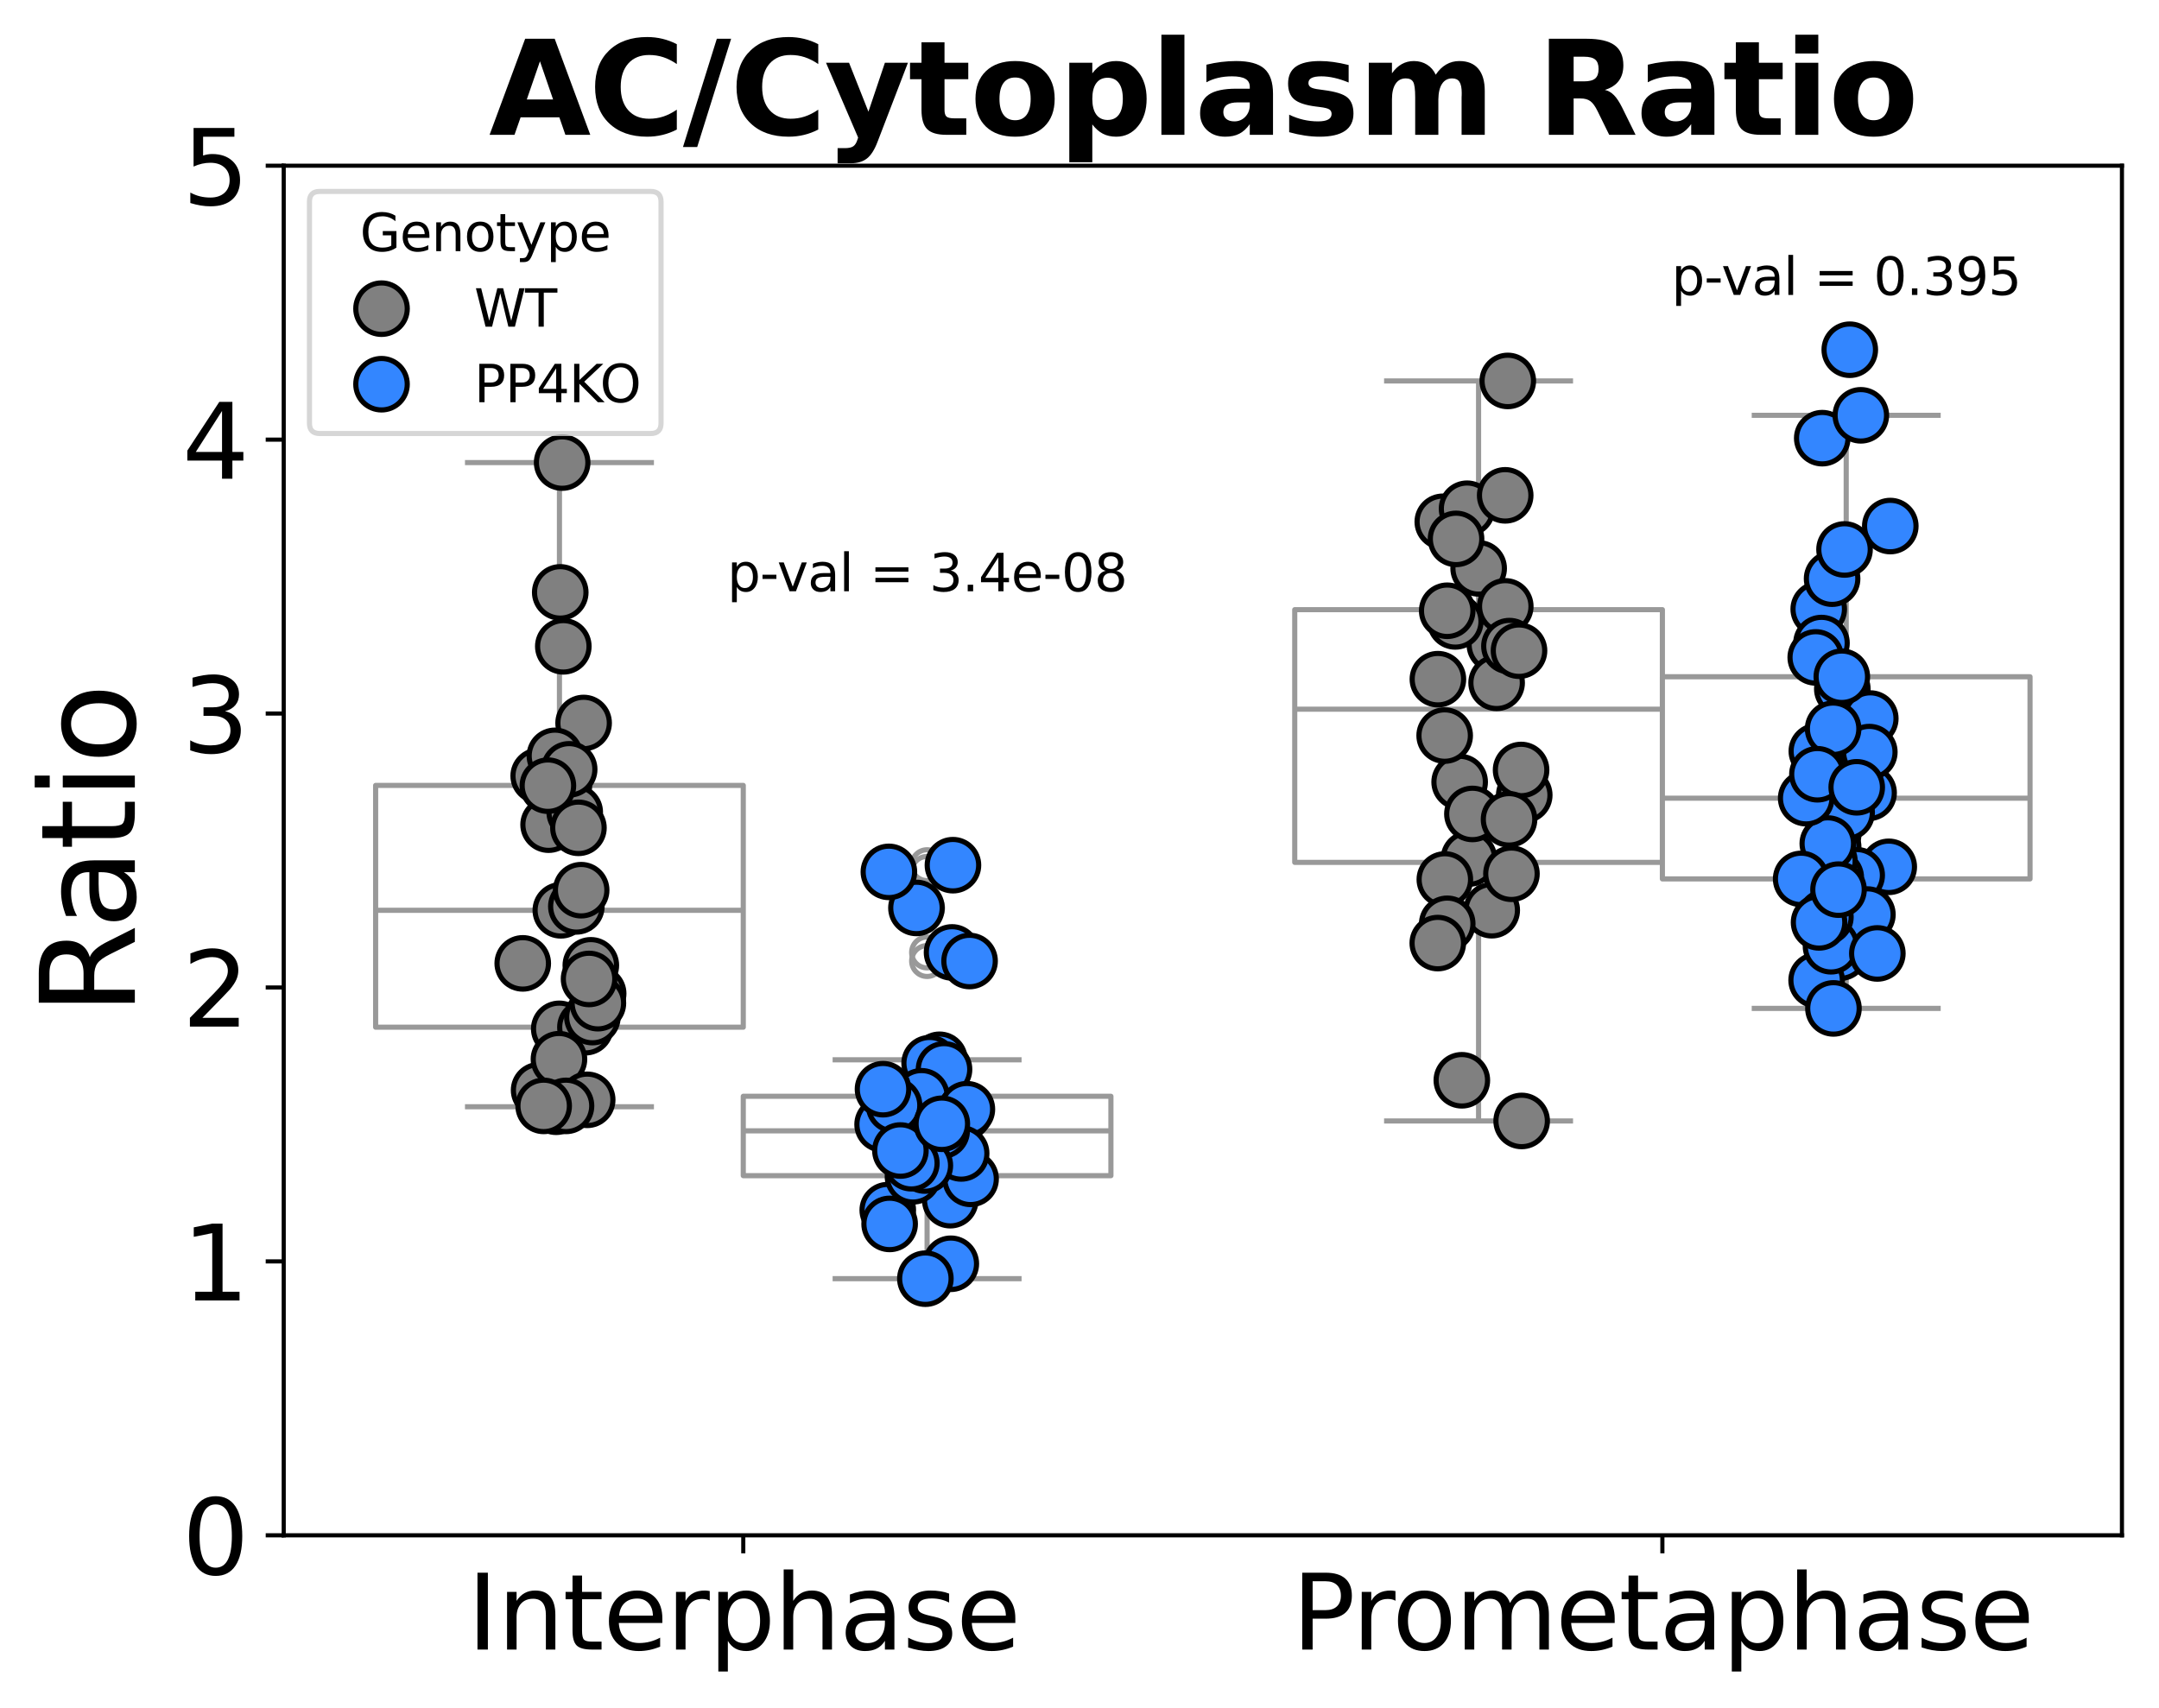 <?xml version="1.0" encoding="utf-8" standalone="no"?>
<!DOCTYPE svg PUBLIC "-//W3C//DTD SVG 1.1//EN"
  "http://www.w3.org/Graphics/SVG/1.1/DTD/svg11.dtd">
<svg xmlns:xlink="http://www.w3.org/1999/xlink" width="419.44pt" height="331.864pt" viewBox="0 0 419.44 331.864" xmlns="http://www.w3.org/2000/svg" version="1.1">
 <defs>
  <style type="text/css">*{stroke-linejoin: round; stroke-linecap: butt}</style>
 </defs>
 <g id="figure_1">
  <g id="patch_1">
   <path d="M 0 331.864 
L 419.44 331.864 
L 419.44 0 
L 0 0 
z
" style="fill: #ffffff"/>
  </g>
  <g id="axes_1">
   <g id="patch_2">
    <path d="M 55.12 298.308 
L 412.24 298.308 
L 412.24 32.196 
L 55.12 32.196 
z
" style="fill: #ffffff"/>
   </g>
   <g id="matplotlib.axis_1">
    <g id="xtick_1">
     <g id="line2d_1">
      <defs>
       <path id="mf50fe3e11e" d="M 0 0 
L 0 3.5 
" style="stroke: #000000; stroke-width: 0.8"/>
      </defs>
      <g>
       <use xlink:href="#mf50fe3e11e" x="144.4" y="298.308" style="stroke: #000000; stroke-width: 0.8"/>
      </g>
     </g>
     <g id="text_1">
      <!-- Interphase -->
      <g transform="translate(90.752 320.505) scale(0.2 -0.2)">
       <defs>
        <path id="DejaVuSans-49" d="M 628 4666 
L 1259 4666 
L 1259 0 
L 628 0 
L 628 4666 
z
" transform="scale(0.016)"/>
        <path id="DejaVuSans-6e" d="M 3513 2113 
L 3513 0 
L 2938 0 
L 2938 2094 
Q 2938 2591 2744 2837 
Q 2550 3084 2163 3084 
Q 1697 3084 1428 2787 
Q 1159 2491 1159 1978 
L 1159 0 
L 581 0 
L 581 3500 
L 1159 3500 
L 1159 2956 
Q 1366 3272 1645 3428 
Q 1925 3584 2291 3584 
Q 2894 3584 3203 3211 
Q 3513 2838 3513 2113 
z
" transform="scale(0.016)"/>
        <path id="DejaVuSans-74" d="M 1172 4494 
L 1172 3500 
L 2356 3500 
L 2356 3053 
L 1172 3053 
L 1172 1153 
Q 1172 725 1289 603 
Q 1406 481 1766 481 
L 2356 481 
L 2356 0 
L 1766 0 
Q 1100 0 847 248 
Q 594 497 594 1153 
L 594 3053 
L 172 3053 
L 172 3500 
L 594 3500 
L 594 4494 
L 1172 4494 
z
" transform="scale(0.016)"/>
        <path id="DejaVuSans-65" d="M 3597 1894 
L 3597 1613 
L 953 1613 
Q 991 1019 1311 708 
Q 1631 397 2203 397 
Q 2534 397 2845 478 
Q 3156 559 3463 722 
L 3463 178 
Q 3153 47 2828 -22 
Q 2503 -91 2169 -91 
Q 1331 -91 842 396 
Q 353 884 353 1716 
Q 353 2575 817 3079 
Q 1281 3584 2069 3584 
Q 2775 3584 3186 3129 
Q 3597 2675 3597 1894 
z
M 3022 2063 
Q 3016 2534 2758 2815 
Q 2500 3097 2075 3097 
Q 1594 3097 1305 2825 
Q 1016 2553 972 2059 
L 3022 2063 
z
" transform="scale(0.016)"/>
        <path id="DejaVuSans-72" d="M 2631 2963 
Q 2534 3019 2420 3045 
Q 2306 3072 2169 3072 
Q 1681 3072 1420 2755 
Q 1159 2438 1159 1844 
L 1159 0 
L 581 0 
L 581 3500 
L 1159 3500 
L 1159 2956 
Q 1341 3275 1631 3429 
Q 1922 3584 2338 3584 
Q 2397 3584 2469 3576 
Q 2541 3569 2628 3553 
L 2631 2963 
z
" transform="scale(0.016)"/>
        <path id="DejaVuSans-70" d="M 1159 525 
L 1159 -1331 
L 581 -1331 
L 581 3500 
L 1159 3500 
L 1159 2969 
Q 1341 3281 1617 3432 
Q 1894 3584 2278 3584 
Q 2916 3584 3314 3078 
Q 3713 2572 3713 1747 
Q 3713 922 3314 415 
Q 2916 -91 2278 -91 
Q 1894 -91 1617 61 
Q 1341 213 1159 525 
z
M 3116 1747 
Q 3116 2381 2855 2742 
Q 2594 3103 2138 3103 
Q 1681 3103 1420 2742 
Q 1159 2381 1159 1747 
Q 1159 1113 1420 752 
Q 1681 391 2138 391 
Q 2594 391 2855 752 
Q 3116 1113 3116 1747 
z
" transform="scale(0.016)"/>
        <path id="DejaVuSans-68" d="M 3513 2113 
L 3513 0 
L 2938 0 
L 2938 2094 
Q 2938 2591 2744 2837 
Q 2550 3084 2163 3084 
Q 1697 3084 1428 2787 
Q 1159 2491 1159 1978 
L 1159 0 
L 581 0 
L 581 4863 
L 1159 4863 
L 1159 2956 
Q 1366 3272 1645 3428 
Q 1925 3584 2291 3584 
Q 2894 3584 3203 3211 
Q 3513 2838 3513 2113 
z
" transform="scale(0.016)"/>
        <path id="DejaVuSans-61" d="M 2194 1759 
Q 1497 1759 1228 1600 
Q 959 1441 959 1056 
Q 959 750 1161 570 
Q 1363 391 1709 391 
Q 2188 391 2477 730 
Q 2766 1069 2766 1631 
L 2766 1759 
L 2194 1759 
z
M 3341 1997 
L 3341 0 
L 2766 0 
L 2766 531 
Q 2569 213 2275 61 
Q 1981 -91 1556 -91 
Q 1019 -91 701 211 
Q 384 513 384 1019 
Q 384 1609 779 1909 
Q 1175 2209 1959 2209 
L 2766 2209 
L 2766 2266 
Q 2766 2663 2505 2880 
Q 2244 3097 1772 3097 
Q 1472 3097 1187 3025 
Q 903 2953 641 2809 
L 641 3341 
Q 956 3463 1253 3523 
Q 1550 3584 1831 3584 
Q 2591 3584 2966 3190 
Q 3341 2797 3341 1997 
z
" transform="scale(0.016)"/>
        <path id="DejaVuSans-73" d="M 2834 3397 
L 2834 2853 
Q 2591 2978 2328 3040 
Q 2066 3103 1784 3103 
Q 1356 3103 1142 2972 
Q 928 2841 928 2578 
Q 928 2378 1081 2264 
Q 1234 2150 1697 2047 
L 1894 2003 
Q 2506 1872 2764 1633 
Q 3022 1394 3022 966 
Q 3022 478 2636 193 
Q 2250 -91 1575 -91 
Q 1294 -91 989 -36 
Q 684 19 347 128 
L 347 722 
Q 666 556 975 473 
Q 1284 391 1588 391 
Q 1994 391 2212 530 
Q 2431 669 2431 922 
Q 2431 1156 2273 1281 
Q 2116 1406 1581 1522 
L 1381 1569 
Q 847 1681 609 1914 
Q 372 2147 372 2553 
Q 372 3047 722 3315 
Q 1072 3584 1716 3584 
Q 2034 3584 2315 3537 
Q 2597 3491 2834 3397 
z
" transform="scale(0.016)"/>
       </defs>
       <use xlink:href="#DejaVuSans-49"/>
       <use xlink:href="#DejaVuSans-6e" x="29.492"/>
       <use xlink:href="#DejaVuSans-74" x="92.871"/>
       <use xlink:href="#DejaVuSans-65" x="132.08"/>
       <use xlink:href="#DejaVuSans-72" x="193.604"/>
       <use xlink:href="#DejaVuSans-70" x="234.717"/>
       <use xlink:href="#DejaVuSans-68" x="298.193"/>
       <use xlink:href="#DejaVuSans-61" x="361.572"/>
       <use xlink:href="#DejaVuSans-73" x="422.852"/>
       <use xlink:href="#DejaVuSans-65" x="474.951"/>
      </g>
     </g>
    </g>
    <g id="xtick_2">
     <g id="line2d_2">
      <g>
       <use xlink:href="#mf50fe3e11e" x="322.96" y="298.308" style="stroke: #000000; stroke-width: 0.8"/>
      </g>
     </g>
     <g id="text_2">
      <!-- Prometaphase -->
      <g transform="translate(250.982 320.505) scale(0.2 -0.2)">
       <defs>
        <path id="DejaVuSans-50" d="M 1259 4147 
L 1259 2394 
L 2053 2394 
Q 2494 2394 2734 2622 
Q 2975 2850 2975 3272 
Q 2975 3691 2734 3919 
Q 2494 4147 2053 4147 
L 1259 4147 
z
M 628 4666 
L 2053 4666 
Q 2838 4666 3239 4311 
Q 3641 3956 3641 3272 
Q 3641 2581 3239 2228 
Q 2838 1875 2053 1875 
L 1259 1875 
L 1259 0 
L 628 0 
L 628 4666 
z
" transform="scale(0.016)"/>
        <path id="DejaVuSans-6f" d="M 1959 3097 
Q 1497 3097 1228 2736 
Q 959 2375 959 1747 
Q 959 1119 1226 758 
Q 1494 397 1959 397 
Q 2419 397 2687 759 
Q 2956 1122 2956 1747 
Q 2956 2369 2687 2733 
Q 2419 3097 1959 3097 
z
M 1959 3584 
Q 2709 3584 3137 3096 
Q 3566 2609 3566 1747 
Q 3566 888 3137 398 
Q 2709 -91 1959 -91 
Q 1206 -91 779 398 
Q 353 888 353 1747 
Q 353 2609 779 3096 
Q 1206 3584 1959 3584 
z
" transform="scale(0.016)"/>
        <path id="DejaVuSans-6d" d="M 3328 2828 
Q 3544 3216 3844 3400 
Q 4144 3584 4550 3584 
Q 5097 3584 5394 3201 
Q 5691 2819 5691 2113 
L 5691 0 
L 5113 0 
L 5113 2094 
Q 5113 2597 4934 2840 
Q 4756 3084 4391 3084 
Q 3944 3084 3684 2787 
Q 3425 2491 3425 1978 
L 3425 0 
L 2847 0 
L 2847 2094 
Q 2847 2600 2669 2842 
Q 2491 3084 2119 3084 
Q 1678 3084 1418 2786 
Q 1159 2488 1159 1978 
L 1159 0 
L 581 0 
L 581 3500 
L 1159 3500 
L 1159 2956 
Q 1356 3278 1631 3431 
Q 1906 3584 2284 3584 
Q 2666 3584 2933 3390 
Q 3200 3197 3328 2828 
z
" transform="scale(0.016)"/>
       </defs>
       <use xlink:href="#DejaVuSans-50"/>
       <use xlink:href="#DejaVuSans-72" x="58.553"/>
       <use xlink:href="#DejaVuSans-6f" x="97.416"/>
       <use xlink:href="#DejaVuSans-6d" x="158.598"/>
       <use xlink:href="#DejaVuSans-65" x="256.01"/>
       <use xlink:href="#DejaVuSans-74" x="317.533"/>
       <use xlink:href="#DejaVuSans-61" x="356.742"/>
       <use xlink:href="#DejaVuSans-70" x="418.021"/>
       <use xlink:href="#DejaVuSans-68" x="481.498"/>
       <use xlink:href="#DejaVuSans-61" x="544.877"/>
       <use xlink:href="#DejaVuSans-73" x="606.156"/>
       <use xlink:href="#DejaVuSans-65" x="658.256"/>
      </g>
     </g>
    </g>
   </g>
   <g id="matplotlib.axis_2">
    <g id="ytick_1">
     <g id="line2d_3">
      <defs>
       <path id="me22bce2f3e" d="M 0 0 
L -3.5 0 
" style="stroke: #000000; stroke-width: 0.8"/>
      </defs>
      <g>
       <use xlink:href="#me22bce2f3e" x="55.12" y="298.308" style="stroke: #000000; stroke-width: 0.8"/>
      </g>
     </g>
     <g id="text_3">
      <!-- 0 -->
      <g transform="translate(35.395 305.907) scale(0.2 -0.2)">
       <defs>
        <path id="DejaVuSans-30" d="M 2034 4250 
Q 1547 4250 1301 3770 
Q 1056 3291 1056 2328 
Q 1056 1369 1301 889 
Q 1547 409 2034 409 
Q 2525 409 2770 889 
Q 3016 1369 3016 2328 
Q 3016 3291 2770 3770 
Q 2525 4250 2034 4250 
z
M 2034 4750 
Q 2819 4750 3233 4129 
Q 3647 3509 3647 2328 
Q 3647 1150 3233 529 
Q 2819 -91 2034 -91 
Q 1250 -91 836 529 
Q 422 1150 422 2328 
Q 422 3509 836 4129 
Q 1250 4750 2034 4750 
z
" transform="scale(0.016)"/>
       </defs>
       <use xlink:href="#DejaVuSans-30"/>
      </g>
     </g>
    </g>
    <g id="ytick_2">
     <g id="line2d_4">
      <g>
       <use xlink:href="#me22bce2f3e" x="55.12" y="245.086" style="stroke: #000000; stroke-width: 0.8"/>
      </g>
     </g>
     <g id="text_4">
      <!-- 1 -->
      <g transform="translate(35.395 252.684) scale(0.2 -0.2)">
       <defs>
        <path id="DejaVuSans-31" d="M 794 531 
L 1825 531 
L 1825 4091 
L 703 3866 
L 703 4441 
L 1819 4666 
L 2450 4666 
L 2450 531 
L 3481 531 
L 3481 0 
L 794 0 
L 794 531 
z
" transform="scale(0.016)"/>
       </defs>
       <use xlink:href="#DejaVuSans-31"/>
      </g>
     </g>
    </g>
    <g id="ytick_3">
     <g id="line2d_5">
      <g>
       <use xlink:href="#me22bce2f3e" x="55.12" y="191.863" style="stroke: #000000; stroke-width: 0.8"/>
      </g>
     </g>
     <g id="text_5">
      <!-- 2 -->
      <g transform="translate(35.395 199.462) scale(0.2 -0.2)">
       <defs>
        <path id="DejaVuSans-32" d="M 1228 531 
L 3431 531 
L 3431 0 
L 469 0 
L 469 531 
Q 828 903 1448 1529 
Q 2069 2156 2228 2338 
Q 2531 2678 2651 2914 
Q 2772 3150 2772 3378 
Q 2772 3750 2511 3984 
Q 2250 4219 1831 4219 
Q 1534 4219 1204 4116 
Q 875 4013 500 3803 
L 500 4441 
Q 881 4594 1212 4672 
Q 1544 4750 1819 4750 
Q 2544 4750 2975 4387 
Q 3406 4025 3406 3419 
Q 3406 3131 3298 2873 
Q 3191 2616 2906 2266 
Q 2828 2175 2409 1742 
Q 1991 1309 1228 531 
z
" transform="scale(0.016)"/>
       </defs>
       <use xlink:href="#DejaVuSans-32"/>
      </g>
     </g>
    </g>
    <g id="ytick_4">
     <g id="line2d_6">
      <g>
       <use xlink:href="#me22bce2f3e" x="55.12" y="138.641" style="stroke: #000000; stroke-width: 0.8"/>
      </g>
     </g>
     <g id="text_6">
      <!-- 3 -->
      <g transform="translate(35.395 146.239) scale(0.2 -0.2)">
       <defs>
        <path id="DejaVuSans-33" d="M 2597 2516 
Q 3050 2419 3304 2112 
Q 3559 1806 3559 1356 
Q 3559 666 3084 287 
Q 2609 -91 1734 -91 
Q 1441 -91 1130 -33 
Q 819 25 488 141 
L 488 750 
Q 750 597 1062 519 
Q 1375 441 1716 441 
Q 2309 441 2620 675 
Q 2931 909 2931 1356 
Q 2931 1769 2642 2001 
Q 2353 2234 1838 2234 
L 1294 2234 
L 1294 2753 
L 1863 2753 
Q 2328 2753 2575 2939 
Q 2822 3125 2822 3475 
Q 2822 3834 2567 4026 
Q 2313 4219 1838 4219 
Q 1578 4219 1281 4162 
Q 984 4106 628 3988 
L 628 4550 
Q 988 4650 1302 4700 
Q 1616 4750 1894 4750 
Q 2613 4750 3031 4423 
Q 3450 4097 3450 3541 
Q 3450 3153 3228 2886 
Q 3006 2619 2597 2516 
z
" transform="scale(0.016)"/>
       </defs>
       <use xlink:href="#DejaVuSans-33"/>
      </g>
     </g>
    </g>
    <g id="ytick_5">
     <g id="line2d_7">
      <g>
       <use xlink:href="#me22bce2f3e" x="55.12" y="85.418" style="stroke: #000000; stroke-width: 0.8"/>
      </g>
     </g>
     <g id="text_7">
      <!-- 4 -->
      <g transform="translate(35.395 93.017) scale(0.2 -0.2)">
       <defs>
        <path id="DejaVuSans-34" d="M 2419 4116 
L 825 1625 
L 2419 1625 
L 2419 4116 
z
M 2253 4666 
L 3047 4666 
L 3047 1625 
L 3713 1625 
L 3713 1100 
L 3047 1100 
L 3047 0 
L 2419 0 
L 2419 1100 
L 313 1100 
L 313 1709 
L 2253 4666 
z
" transform="scale(0.016)"/>
       </defs>
       <use xlink:href="#DejaVuSans-34"/>
      </g>
     </g>
    </g>
    <g id="ytick_6">
     <g id="line2d_8">
      <g>
       <use xlink:href="#me22bce2f3e" x="55.12" y="32.196" style="stroke: #000000; stroke-width: 0.8"/>
      </g>
     </g>
     <g id="text_8">
      <!-- 5 -->
      <g transform="translate(35.395 39.795) scale(0.2 -0.2)">
       <defs>
        <path id="DejaVuSans-35" d="M 691 4666 
L 3169 4666 
L 3169 4134 
L 1269 4134 
L 1269 2991 
Q 1406 3038 1543 3061 
Q 1681 3084 1819 3084 
Q 2600 3084 3056 2656 
Q 3513 2228 3513 1497 
Q 3513 744 3044 326 
Q 2575 -91 1722 -91 
Q 1428 -91 1123 -41 
Q 819 9 494 109 
L 494 744 
Q 775 591 1075 516 
Q 1375 441 1709 441 
Q 2250 441 2565 725 
Q 2881 1009 2881 1497 
Q 2881 1984 2565 2268 
Q 2250 2553 1709 2553 
Q 1456 2553 1204 2497 
Q 953 2441 691 2322 
L 691 4666 
z
" transform="scale(0.016)"/>
       </defs>
       <use xlink:href="#DejaVuSans-35"/>
      </g>
     </g>
    </g>
    <g id="text_9">
     <!-- Ratio -->
     <g transform="translate(26.196 197.338) rotate(-90) scale(0.25 -0.25)">
      <defs>
       <path id="DejaVuSans-52" d="M 2841 2188 
Q 3044 2119 3236 1894 
Q 3428 1669 3622 1275 
L 4263 0 
L 3584 0 
L 2988 1197 
Q 2756 1666 2539 1819 
Q 2322 1972 1947 1972 
L 1259 1972 
L 1259 0 
L 628 0 
L 628 4666 
L 2053 4666 
Q 2853 4666 3247 4331 
Q 3641 3997 3641 3322 
Q 3641 2881 3436 2590 
Q 3231 2300 2841 2188 
z
M 1259 4147 
L 1259 2491 
L 2053 2491 
Q 2509 2491 2742 2702 
Q 2975 2913 2975 3322 
Q 2975 3731 2742 3939 
Q 2509 4147 2053 4147 
L 1259 4147 
z
" transform="scale(0.016)"/>
       <path id="DejaVuSans-69" d="M 603 3500 
L 1178 3500 
L 1178 0 
L 603 0 
L 603 3500 
z
M 603 4863 
L 1178 4863 
L 1178 4134 
L 603 4134 
L 603 4863 
z
" transform="scale(0.016)"/>
      </defs>
      <use xlink:href="#DejaVuSans-52"/>
      <use xlink:href="#DejaVuSans-61" x="67.232"/>
      <use xlink:href="#DejaVuSans-74" x="128.512"/>
      <use xlink:href="#DejaVuSans-69" x="167.721"/>
      <use xlink:href="#DejaVuSans-6f" x="195.504"/>
     </g>
    </g>
   </g>
   <g id="patch_3">
    <path d="M 72.976 199.583 
L 144.4 199.583 
L 144.4 152.604 
L 72.976 152.604 
L 72.976 199.583 
z
" clip-path="url(#p041b4f282f)" style="fill: #ffffff; stroke: #999999; stroke-linejoin: miter"/>
   </g>
   <g id="line2d_9">
    <path d="M 108.688 199.583 
L 108.688 215.037 
" clip-path="url(#p041b4f282f)" style="fill: none; stroke: #999999"/>
   </g>
   <g id="line2d_10">
    <path d="M 108.688 152.604 
L 108.688 89.877 
" clip-path="url(#p041b4f282f)" style="fill: none; stroke: #999999"/>
   </g>
   <g id="line2d_11">
    <path d="M 90.832 215.037 
L 126.544 215.037 
" clip-path="url(#p041b4f282f)" style="fill: none; stroke: #999999; stroke-linecap: square"/>
   </g>
   <g id="line2d_12">
    <path d="M 90.832 89.877 
L 126.544 89.877 
" clip-path="url(#p041b4f282f)" style="fill: none; stroke: #999999; stroke-linecap: square"/>
   </g>
   <g id="line2d_13"/>
   <g id="patch_4">
    <path d="M 251.536 167.556 
L 322.96 167.556 
L 322.96 118.455 
L 251.536 118.455 
L 251.536 167.556 
z
" clip-path="url(#p041b4f282f)" style="fill: #ffffff; stroke: #999999; stroke-linejoin: miter"/>
   </g>
   <g id="line2d_14">
    <path d="M 287.248 167.556 
L 287.248 217.799 
" clip-path="url(#p041b4f282f)" style="fill: none; stroke: #999999"/>
   </g>
   <g id="line2d_15">
    <path d="M 287.248 118.455 
L 287.248 74.014 
" clip-path="url(#p041b4f282f)" style="fill: none; stroke: #999999"/>
   </g>
   <g id="line2d_16">
    <path d="M 269.392 217.799 
L 305.104 217.799 
" clip-path="url(#p041b4f282f)" style="fill: none; stroke: #999999; stroke-linecap: square"/>
   </g>
   <g id="line2d_17">
    <path d="M 269.392 74.014 
L 305.104 74.014 
" clip-path="url(#p041b4f282f)" style="fill: none; stroke: #999999; stroke-linecap: square"/>
   </g>
   <g id="line2d_18"/>
   <g id="patch_5">
    <path d="M 144.4 228.431 
L 215.824 228.431 
L 215.824 213.006 
L 144.4 213.006 
L 144.4 228.431 
z
" clip-path="url(#p041b4f282f)" style="fill: #ffffff; stroke: #999999; stroke-linejoin: miter"/>
   </g>
   <g id="line2d_19">
    <path d="M 180.112 228.431 
L 180.112 248.444 
" clip-path="url(#p041b4f282f)" style="fill: none; stroke: #999999"/>
   </g>
   <g id="line2d_20">
    <path d="M 180.112 213.006 
L 180.112 205.916 
" clip-path="url(#p041b4f282f)" style="fill: none; stroke: #999999"/>
   </g>
   <g id="line2d_21">
    <path d="M 162.256 248.444 
L 197.968 248.444 
" clip-path="url(#p041b4f282f)" style="fill: none; stroke: #999999; stroke-linecap: square"/>
   </g>
   <g id="line2d_22">
    <path d="M 162.256 205.916 
L 197.968 205.916 
" clip-path="url(#p041b4f282f)" style="fill: none; stroke: #999999; stroke-linecap: square"/>
   </g>
   <g id="line2d_23">
    <defs>
     <path id="m665b1b8b3f" d="M 0 3 
C 0.796 3 1.559 2.684 2.121 2.121 
C 2.684 1.559 3 0.796 3 0 
C 3 -0.796 2.684 -1.559 2.121 -2.121 
C 1.559 -2.684 0.796 -3 0 -3 
C -0.796 -3 -1.559 -2.684 -2.121 -2.121 
C -2.684 -1.559 -3 -0.796 -3 0 
C -3 0.796 -2.684 1.559 -2.121 2.121 
C -1.559 2.684 -0.796 3 0 3 
z
" style="stroke: #999999"/>
    </defs>
    <g clip-path="url(#p041b4f282f)">
     <use xlink:href="#m665b1b8b3f" x="180.112" y="185.056" style="fill-opacity: 0; stroke: #999999"/>
     <use xlink:href="#m665b1b8b3f" x="180.112" y="176.412" style="fill-opacity: 0; stroke: #999999"/>
     <use xlink:href="#m665b1b8b3f" x="180.112" y="168.103" style="fill-opacity: 0; stroke: #999999"/>
     <use xlink:href="#m665b1b8b3f" x="180.112" y="169.404" style="fill-opacity: 0; stroke: #999999"/>
     <use xlink:href="#m665b1b8b3f" x="180.112" y="186.724" style="fill-opacity: 0; stroke: #999999"/>
    </g>
   </g>
   <g id="patch_6">
    <path d="M 322.96 170.771 
L 394.384 170.771 
L 394.384 131.492 
L 322.96 131.492 
L 322.96 170.771 
z
" clip-path="url(#p041b4f282f)" style="fill: #ffffff; stroke: #999999; stroke-linejoin: miter"/>
   </g>
   <g id="line2d_24">
    <path d="M 358.672 170.771 
L 358.672 195.931 
" clip-path="url(#p041b4f282f)" style="fill: none; stroke: #999999"/>
   </g>
   <g id="line2d_25">
    <path d="M 358.672 131.492 
L 358.672 80.695 
" clip-path="url(#p041b4f282f)" style="fill: none; stroke: #999999"/>
   </g>
   <g id="line2d_26">
    <path d="M 340.816 195.931 
L 376.528 195.931 
" clip-path="url(#p041b4f282f)" style="fill: none; stroke: #999999; stroke-linecap: square"/>
   </g>
   <g id="line2d_27">
    <path d="M 340.816 80.695 
L 376.528 80.695 
" clip-path="url(#p041b4f282f)" style="fill: none; stroke: #999999; stroke-linecap: square"/>
   </g>
   <g id="line2d_28">
    <g clip-path="url(#p041b4f282f)">
     <use xlink:href="#m665b1b8b3f" x="358.672" y="67.951" style="fill-opacity: 0; stroke: #999999"/>
    </g>
   </g>
   <g id="line2d_29">
    <path d="M 72.976 176.871 
L 144.4 176.871 
" clip-path="url(#p041b4f282f)" style="fill: none; stroke: #999999"/>
   </g>
   <g id="line2d_30">
    <path d="M 251.536 137.795 
L 322.96 137.795 
" clip-path="url(#p041b4f282f)" style="fill: none; stroke: #999999"/>
   </g>
   <g id="line2d_31">
    <path d="M 144.4 219.718 
L 215.824 219.718 
" clip-path="url(#p041b4f282f)" style="fill: none; stroke: #999999"/>
   </g>
   <g id="line2d_32">
    <path d="M 322.96 155.088 
L 394.384 155.088 
" clip-path="url(#p041b4f282f)" style="fill: none; stroke: #999999"/>
   </g>
   <g id="patch_7">
    <path d="M 55.12 298.308 
L 55.12 32.196 
" style="fill: none; stroke: #000000; stroke-width: 0.8; stroke-linejoin: miter; stroke-linecap: square"/>
   </g>
   <g id="patch_8">
    <path d="M 412.24 298.308 
L 412.24 32.196 
" style="fill: none; stroke: #000000; stroke-width: 0.8; stroke-linejoin: miter; stroke-linecap: square"/>
   </g>
   <g id="patch_9">
    <path d="M 55.12 298.308 
L 412.24 298.308 
" style="fill: none; stroke: #000000; stroke-width: 0.8; stroke-linejoin: miter; stroke-linecap: square"/>
   </g>
   <g id="patch_10">
    <path d="M 55.12 32.196 
L 412.24 32.196 
" style="fill: none; stroke: #000000; stroke-width: 0.8; stroke-linejoin: miter; stroke-linecap: square"/>
   </g>
   <g id="PathCollection_1">
    <defs>
     <path id="C0_0_004b2360e9" d="M 0 5 
C 1.326 5 2.598 4.473 3.536 3.536 
C 4.473 2.598 5 1.326 5 -0 
C 5 -1.326 4.473 -2.598 3.536 -3.536 
C 2.598 -4.473 1.326 -5 0 -5 
C -1.326 -5 -2.598 -4.473 -3.536 -3.536 
C -4.473 -2.598 -5 -1.326 -5 0 
C -5 1.326 -4.473 2.598 -3.536 3.536 
C -2.598 4.473 -1.326 5 0 5 
z
"/>
    </defs>
    <g clip-path="url(#p041b4f282f)">
     <use xlink:href="#C0_0_004b2360e9" x="114.784" y="187.56" style="fill: #808080; stroke: #000000"/>
    </g>
    <g clip-path="url(#p041b4f282f)">
     <use xlink:href="#C0_0_004b2360e9" x="108.043" y="215.037" style="fill: #808080; stroke: #000000"/>
    </g>
    <g clip-path="url(#p041b4f282f)">
     <use xlink:href="#C0_0_004b2360e9" x="108.648" y="199.902" style="fill: #808080; stroke: #000000"/>
    </g>
    <g clip-path="url(#p041b4f282f)">
     <use xlink:href="#C0_0_004b2360e9" x="116.206" y="193.053" style="fill: #808080; stroke: #000000"/>
    </g>
    <g clip-path="url(#p041b4f282f)">
     <use xlink:href="#C0_0_004b2360e9" x="104.737" y="211.822" style="fill: #808080; stroke: #000000"/>
    </g>
    <g clip-path="url(#p041b4f282f)">
     <use xlink:href="#C0_0_004b2360e9" x="113.734" y="199.583" style="fill: #808080; stroke: #000000"/>
    </g>
    <g clip-path="url(#p041b4f282f)">
     <use xlink:href="#C0_0_004b2360e9" x="108.955" y="176.871" style="fill: #808080; stroke: #000000"/>
    </g>
    <g clip-path="url(#p041b4f282f)">
     <use xlink:href="#C0_0_004b2360e9" x="109.551" y="152.604" style="fill: #808080; stroke: #000000"/>
    </g>
    <g clip-path="url(#p041b4f282f)">
     <use xlink:href="#C0_0_004b2360e9" x="101.557" y="187.182" style="fill: #808080; stroke: #000000"/>
    </g>
    <g clip-path="url(#p041b4f282f)">
     <use xlink:href="#C0_0_004b2360e9" x="108.591" y="205.802" style="fill: #808080; stroke: #000000"/>
    </g>
    <g clip-path="url(#p041b4f282f)">
     <use xlink:href="#C0_0_004b2360e9" x="114.076" y="213.692" style="fill: #808080; stroke: #000000"/>
    </g>
    <g clip-path="url(#p041b4f282f)">
     <use xlink:href="#C0_0_004b2360e9" x="115.085" y="197.617" style="fill: #808080; stroke: #000000"/>
    </g>
    <g clip-path="url(#p041b4f282f)">
     <use xlink:href="#C0_0_004b2360e9" x="109.961" y="214.872" style="fill: #808080; stroke: #000000"/>
    </g>
    <g clip-path="url(#p041b4f282f)">
     <use xlink:href="#C0_0_004b2360e9" x="106.58" y="160.231" style="fill: #808080; stroke: #000000"/>
    </g>
    <g clip-path="url(#p041b4f282f)">
     <use xlink:href="#C0_0_004b2360e9" x="109.212" y="89.877" style="fill: #808080; stroke: #000000"/>
    </g>
    <g clip-path="url(#p041b4f282f)">
     <use xlink:href="#C0_0_004b2360e9" x="113.381" y="140.476" style="fill: #808080; stroke: #000000"/>
    </g>
    <g clip-path="url(#p041b4f282f)">
     <use xlink:href="#C0_0_004b2360e9" x="111.656" y="157.82" style="fill: #808080; stroke: #000000"/>
    </g>
    <g clip-path="url(#p041b4f282f)">
     <use xlink:href="#C0_0_004b2360e9" x="112.375" y="160.844" style="fill: #808080; stroke: #000000"/>
    </g>
    <g clip-path="url(#p041b4f282f)">
     <use xlink:href="#C0_0_004b2360e9" x="104.656" y="150.748" style="fill: #808080; stroke: #000000"/>
    </g>
    <g clip-path="url(#p041b4f282f)">
     <use xlink:href="#C0_0_004b2360e9" x="107.807" y="146.858" style="fill: #808080; stroke: #000000"/>
    </g>
    <g clip-path="url(#p041b4f282f)">
     <use xlink:href="#C0_0_004b2360e9" x="111.972" y="176.109" style="fill: #808080; stroke: #000000"/>
    </g>
    <g clip-path="url(#p041b4f282f)">
     <use xlink:href="#C0_0_004b2360e9" x="109.437" y="125.581" style="fill: #808080; stroke: #000000"/>
    </g>
    <g clip-path="url(#p041b4f282f)">
     <use xlink:href="#C0_0_004b2360e9" x="108.842" y="115.1" style="fill: #808080; stroke: #000000"/>
    </g>
    <g clip-path="url(#p041b4f282f)">
     <use xlink:href="#C0_0_004b2360e9" x="110.575" y="149.482" style="fill: #808080; stroke: #000000"/>
    </g>
    <g clip-path="url(#p041b4f282f)">
     <use xlink:href="#C0_0_004b2360e9" x="112.903" y="172.962" style="fill: #808080; stroke: #000000"/>
    </g>
    <g clip-path="url(#p041b4f282f)">
     <use xlink:href="#C0_0_004b2360e9" x="116.156" y="194.917" style="fill: #808080; stroke: #000000"/>
    </g>
    <g clip-path="url(#p041b4f282f)">
     <use xlink:href="#C0_0_004b2360e9" x="114.44" y="190.209" style="fill: #808080; stroke: #000000"/>
    </g>
    <g clip-path="url(#p041b4f282f)">
     <use xlink:href="#C0_0_004b2360e9" x="106.442" y="152.655" style="fill: #808080; stroke: #000000"/>
    </g>
    <g clip-path="url(#p041b4f282f)">
     <use xlink:href="#C0_0_004b2360e9" x="105.62" y="214.872" style="fill: #808080; stroke: #000000"/>
    </g>
   </g>
   <g id="PathCollection_2">
    <defs>
     <path id="C1_0_d56e3f7537" d="M 0 5 
C 1.326 5 2.598 4.473 3.536 3.536 
C 4.473 2.598 5 1.326 5 -0 
C 5 -1.326 4.473 -2.598 3.536 -3.536 
C 2.598 -4.473 1.326 -5 0 -5 
C -1.326 -5 -2.598 -4.473 -3.536 -3.536 
C -4.473 -2.598 -5 -1.326 -5 0 
C -5 1.326 -4.473 2.598 -3.536 3.536 
C -2.598 4.473 -1.326 5 0 5 
z
"/>
    </defs>
    <g clip-path="url(#p041b4f282f)">
     <use xlink:href="#C1_0_d56e3f7537" x="184.96" y="185.056" style="fill: #3386ff; stroke: #000000"/>
    </g>
    <g clip-path="url(#p041b4f282f)">
     <use xlink:href="#C1_0_d56e3f7537" x="179.073" y="224.65" style="fill: #3386ff; stroke: #000000"/>
    </g>
    <g clip-path="url(#p041b4f282f)">
     <use xlink:href="#C1_0_d56e3f7537" x="171.469" y="218.474" style="fill: #3386ff; stroke: #000000"/>
    </g>
    <g clip-path="url(#p041b4f282f)">
     <use xlink:href="#C1_0_d56e3f7537" x="182.524" y="205.916" style="fill: #3386ff; stroke: #000000"/>
    </g>
    <g clip-path="url(#p041b4f282f)">
     <use xlink:href="#C1_0_d56e3f7537" x="183.915" y="228.431" style="fill: #3386ff; stroke: #000000"/>
    </g>
    <g clip-path="url(#p041b4f282f)">
     <use xlink:href="#C1_0_d56e3f7537" x="184.719" y="245.548" style="fill: #3386ff; stroke: #000000"/>
    </g>
    <g clip-path="url(#p041b4f282f)">
     <use xlink:href="#C1_0_d56e3f7537" x="178.045" y="176.412" style="fill: #3386ff; stroke: #000000"/>
    </g>
    <g clip-path="url(#p041b4f282f)">
     <use xlink:href="#C1_0_d56e3f7537" x="185.668" y="215.927" style="fill: #3386ff; stroke: #000000"/>
    </g>
    <g clip-path="url(#p041b4f282f)">
     <use xlink:href="#C1_0_d56e3f7537" x="185.708" y="215.133" style="fill: #3386ff; stroke: #000000"/>
    </g>
    <g clip-path="url(#p041b4f282f)">
     <use xlink:href="#C1_0_d56e3f7537" x="185.134" y="168.103" style="fill: #3386ff; stroke: #000000"/>
    </g>
    <g clip-path="url(#p041b4f282f)">
     <use xlink:href="#C1_0_d56e3f7537" x="180.721" y="224.388" style="fill: #3386ff; stroke: #000000"/>
    </g>
    <g clip-path="url(#p041b4f282f)">
     <use xlink:href="#C1_0_d56e3f7537" x="180.606" y="206.575" style="fill: #3386ff; stroke: #000000"/>
    </g>
    <g clip-path="url(#p041b4f282f)">
     <use xlink:href="#C1_0_d56e3f7537" x="178.965" y="223.402" style="fill: #3386ff; stroke: #000000"/>
    </g>
    <g clip-path="url(#p041b4f282f)">
     <use xlink:href="#C1_0_d56e3f7537" x="175.924" y="215.443" style="fill: #3386ff; stroke: #000000"/>
    </g>
    <g clip-path="url(#p041b4f282f)">
     <use xlink:href="#C1_0_d56e3f7537" x="182.774" y="228.198" style="fill: #3386ff; stroke: #000000"/>
    </g>
    <g clip-path="url(#p041b4f282f)">
     <use xlink:href="#C1_0_d56e3f7537" x="185.901" y="229.879" style="fill: #3386ff; stroke: #000000"/>
    </g>
    <g clip-path="url(#p041b4f282f)">
     <use xlink:href="#C1_0_d56e3f7537" x="184.28" y="231.569" style="fill: #3386ff; stroke: #000000"/>
    </g>
    <g clip-path="url(#p041b4f282f)">
     <use xlink:href="#C1_0_d56e3f7537" x="183.4" y="207.772" style="fill: #3386ff; stroke: #000000"/>
    </g>
    <g clip-path="url(#p041b4f282f)">
     <use xlink:href="#C1_0_d56e3f7537" x="184.614" y="233.192" style="fill: #3386ff; stroke: #000000"/>
    </g>
    <g clip-path="url(#p041b4f282f)">
     <use xlink:href="#C1_0_d56e3f7537" x="179.022" y="213.006" style="fill: #3386ff; stroke: #000000"/>
    </g>
    <g clip-path="url(#p041b4f282f)">
     <use xlink:href="#C1_0_d56e3f7537" x="173.694" y="214.765" style="fill: #3386ff; stroke: #000000"/>
    </g>
    <g clip-path="url(#p041b4f282f)">
     <use xlink:href="#C1_0_d56e3f7537" x="179.777" y="248.444" style="fill: #3386ff; stroke: #000000"/>
    </g>
    <g clip-path="url(#p041b4f282f)">
     <use xlink:href="#C1_0_d56e3f7537" x="188.563" y="229.051" style="fill: #3386ff; stroke: #000000"/>
    </g>
    <g clip-path="url(#p041b4f282f)">
     <use xlink:href="#C1_0_d56e3f7537" x="172.471" y="235.126" style="fill: #3386ff; stroke: #000000"/>
    </g>
    <g clip-path="url(#p041b4f282f)">
     <use xlink:href="#C1_0_d56e3f7537" x="177.368" y="228.557" style="fill: #3386ff; stroke: #000000"/>
    </g>
    <g clip-path="url(#p041b4f282f)">
     <use xlink:href="#C1_0_d56e3f7537" x="172.689" y="169.404" style="fill: #3386ff; stroke: #000000"/>
    </g>
    <g clip-path="url(#p041b4f282f)">
     <use xlink:href="#C1_0_d56e3f7537" x="171.548" y="211.628" style="fill: #3386ff; stroke: #000000"/>
    </g>
    <g clip-path="url(#p041b4f282f)">
     <use xlink:href="#C1_0_d56e3f7537" x="187.359" y="216.171" style="fill: #3386ff; stroke: #000000"/>
    </g>
    <g clip-path="url(#p041b4f282f)">
     <use xlink:href="#C1_0_d56e3f7537" x="188.364" y="186.724" style="fill: #3386ff; stroke: #000000"/>
    </g>
    <g clip-path="url(#p041b4f282f)">
     <use xlink:href="#C1_0_d56e3f7537" x="187.84" y="215.518" style="fill: #3386ff; stroke: #000000"/>
    </g>
    <g clip-path="url(#p041b4f282f)">
     <use xlink:href="#C1_0_d56e3f7537" x="186.73" y="224.111" style="fill: #3386ff; stroke: #000000"/>
    </g>
    <g clip-path="url(#p041b4f282f)">
     <use xlink:href="#C1_0_d56e3f7537" x="182.942" y="219.718" style="fill: #3386ff; stroke: #000000"/>
    </g>
    <g clip-path="url(#p041b4f282f)">
     <use xlink:href="#C1_0_d56e3f7537" x="179.674" y="226.461" style="fill: #3386ff; stroke: #000000"/>
    </g>
    <g clip-path="url(#p041b4f282f)">
     <use xlink:href="#C1_0_d56e3f7537" x="177.055" y="226.012" style="fill: #3386ff; stroke: #000000"/>
    </g>
    <g clip-path="url(#p041b4f282f)">
     <use xlink:href="#C1_0_d56e3f7537" x="174.927" y="223.543" style="fill: #3386ff; stroke: #000000"/>
    </g>
    <g clip-path="url(#p041b4f282f)">
     <use xlink:href="#C1_0_d56e3f7537" x="172.834" y="237.805" style="fill: #3386ff; stroke: #000000"/>
    </g>
    <g clip-path="url(#p041b4f282f)">
     <use xlink:href="#C1_0_d56e3f7537" x="182.973" y="218.347" style="fill: #3386ff; stroke: #000000"/>
    </g>
   </g>
   <g id="PathCollection_3">
    <defs>
     <path id="C2_0_e3276db6fb" d="M 0 5 
C 1.326 5 2.598 4.473 3.536 3.536 
C 4.473 2.598 5 1.326 5 -0 
C 5 -1.326 4.473 -2.598 3.536 -3.536 
C 2.598 -4.473 1.326 -5 0 -5 
C -1.326 -5 -2.598 -4.473 -3.536 -3.536 
C -4.473 -2.598 -5 -1.326 -5 0 
C -5 1.326 -4.473 2.598 -3.536 3.536 
C -2.598 4.473 -1.326 5 0 5 
z
"/>
    </defs>
    <g clip-path="url(#p041b4f282f)">
     <use xlink:href="#C2_0_e3276db6fb" x="285.379" y="166.817" style="fill: #808080; stroke: #000000"/>
    </g>
    <g clip-path="url(#p041b4f282f)">
     <use xlink:href="#C2_0_e3276db6fb" x="295.619" y="217.799" style="fill: #808080; stroke: #000000"/>
    </g>
    <g clip-path="url(#p041b4f282f)">
     <use xlink:href="#C2_0_e3276db6fb" x="289.806" y="176.852" style="fill: #808080; stroke: #000000"/>
    </g>
    <g clip-path="url(#p041b4f282f)">
     <use xlink:href="#C2_0_e3276db6fb" x="290.414" y="125.248" style="fill: #808080; stroke: #000000"/>
    </g>
    <g clip-path="url(#p041b4f282f)">
     <use xlink:href="#C2_0_e3276db6fb" x="296.122" y="154.489" style="fill: #808080; stroke: #000000"/>
    </g>
    <g clip-path="url(#p041b4f282f)">
     <use xlink:href="#C2_0_e3276db6fb" x="293.637" y="169.771" style="fill: #808080; stroke: #000000"/>
    </g>
    <g clip-path="url(#p041b4f282f)">
     <use xlink:href="#C2_0_e3276db6fb" x="283.574" y="151.946" style="fill: #808080; stroke: #000000"/>
    </g>
    <g clip-path="url(#p041b4f282f)">
     <use xlink:href="#C2_0_e3276db6fb" x="279.347" y="131.964" style="fill: #808080; stroke: #000000"/>
    </g>
    <g clip-path="url(#p041b4f282f)">
     <use xlink:href="#C2_0_e3276db6fb" x="286.053" y="158.148" style="fill: #808080; stroke: #000000"/>
    </g>
    <g clip-path="url(#p041b4f282f)">
     <use xlink:href="#C2_0_e3276db6fb" x="280.697" y="170.878" style="fill: #808080; stroke: #000000"/>
    </g>
    <g clip-path="url(#p041b4f282f)">
     <use xlink:href="#C2_0_e3276db6fb" x="283.999" y="209.897" style="fill: #808080; stroke: #000000"/>
    </g>
    <g clip-path="url(#p041b4f282f)">
     <use xlink:href="#C2_0_e3276db6fb" x="281.159" y="179.493" style="fill: #808080; stroke: #000000"/>
    </g>
    <g clip-path="url(#p041b4f282f)">
     <use xlink:href="#C2_0_e3276db6fb" x="279.326" y="183.239" style="fill: #808080; stroke: #000000"/>
    </g>
    <g clip-path="url(#p041b4f282f)">
     <use xlink:href="#C2_0_e3276db6fb" x="290.756" y="132.672" style="fill: #808080; stroke: #000000"/>
    </g>
    <g clip-path="url(#p041b4f282f)">
     <use xlink:href="#C2_0_e3276db6fb" x="292.925" y="74.014" style="fill: #808080; stroke: #000000"/>
    </g>
    <g clip-path="url(#p041b4f282f)">
     <use xlink:href="#C2_0_e3276db6fb" x="280.3" y="101.385" style="fill: #808080; stroke: #000000"/>
    </g>
    <g clip-path="url(#p041b4f282f)">
     <use xlink:href="#C2_0_e3276db6fb" x="287.265" y="110.438" style="fill: #808080; stroke: #000000"/>
    </g>
    <g clip-path="url(#p041b4f282f)">
     <use xlink:href="#C2_0_e3276db6fb" x="292.436" y="117.815" style="fill: #808080; stroke: #000000"/>
    </g>
    <g clip-path="url(#p041b4f282f)">
     <use xlink:href="#C2_0_e3276db6fb" x="285.015" y="98.846" style="fill: #808080; stroke: #000000"/>
    </g>
    <g clip-path="url(#p041b4f282f)">
     <use xlink:href="#C2_0_e3276db6fb" x="282.722" y="120.737" style="fill: #808080; stroke: #000000"/>
    </g>
    <g clip-path="url(#p041b4f282f)">
     <use xlink:href="#C2_0_e3276db6fb" x="295.51" y="149.607" style="fill: #808080; stroke: #000000"/>
    </g>
    <g clip-path="url(#p041b4f282f)">
     <use xlink:href="#C2_0_e3276db6fb" x="282.876" y="104.709" style="fill: #808080; stroke: #000000"/>
    </g>
    <g clip-path="url(#p041b4f282f)">
     <use xlink:href="#C2_0_e3276db6fb" x="292.421" y="96.243" style="fill: #808080; stroke: #000000"/>
    </g>
    <g clip-path="url(#p041b4f282f)">
     <use xlink:href="#C2_0_e3276db6fb" x="281.156" y="118.669" style="fill: #808080; stroke: #000000"/>
    </g>
    <g clip-path="url(#p041b4f282f)">
     <use xlink:href="#C2_0_e3276db6fb" x="280.664" y="142.918" style="fill: #808080; stroke: #000000"/>
    </g>
    <g clip-path="url(#p041b4f282f)">
     <use xlink:href="#C2_0_e3276db6fb" x="293.245" y="125.54" style="fill: #808080; stroke: #000000"/>
    </g>
    <g clip-path="url(#p041b4f282f)">
     <use xlink:href="#C2_0_e3276db6fb" x="295.106" y="126.427" style="fill: #808080; stroke: #000000"/>
    </g>
    <g clip-path="url(#p041b4f282f)">
     <use xlink:href="#C2_0_e3276db6fb" x="293.17" y="159.196" style="fill: #808080; stroke: #000000"/>
    </g>
   </g>
   <g id="PathCollection_4">
    <defs>
     <path id="C3_0_6b3ebb0874" d="M 0 5 
C 1.326 5 2.598 4.473 3.536 3.536 
C 4.473 2.598 5 1.326 5 -0 
C 5 -1.326 4.473 -2.598 3.536 -3.536 
C 2.598 -4.473 1.326 -5 0 -5 
C -1.326 -5 -2.598 -4.473 -3.536 -3.536 
C -4.473 -2.598 -5 -1.326 -5 0 
C -5 1.326 -4.473 2.598 -3.536 3.536 
C -2.598 4.473 -1.326 5 0 5 
z
"/>
    </defs>
    <g clip-path="url(#p041b4f282f)">
     <use xlink:href="#C3_0_6b3ebb0874" x="354.018" y="85.135" style="fill: #3386ff; stroke: #000000"/>
    </g>
    <g clip-path="url(#p041b4f282f)">
     <use xlink:href="#C3_0_6b3ebb0874" x="353.335" y="118.347" style="fill: #3386ff; stroke: #000000"/>
    </g>
    <g clip-path="url(#p041b4f282f)">
     <use xlink:href="#C3_0_6b3ebb0874" x="355.931" y="112.435" style="fill: #3386ff; stroke: #000000"/>
    </g>
    <g clip-path="url(#p041b4f282f)">
     <use xlink:href="#C3_0_6b3ebb0874" x="357.917" y="133.865" style="fill: #3386ff; stroke: #000000"/>
    </g>
    <g clip-path="url(#p041b4f282f)">
     <use xlink:href="#C3_0_6b3ebb0874" x="356.148" y="162.059" style="fill: #3386ff; stroke: #000000"/>
    </g>
    <g clip-path="url(#p041b4f282f)">
     <use xlink:href="#C3_0_6b3ebb0874" x="363.349" y="139.613" style="fill: #3386ff; stroke: #000000"/>
    </g>
    <g clip-path="url(#p041b4f282f)">
     <use xlink:href="#C3_0_6b3ebb0874" x="356.136" y="164.564" style="fill: #3386ff; stroke: #000000"/>
    </g>
    <g clip-path="url(#p041b4f282f)">
     <use xlink:href="#C3_0_6b3ebb0874" x="367.235" y="102.212" style="fill: #3386ff; stroke: #000000"/>
    </g>
    <g clip-path="url(#p041b4f282f)">
     <use xlink:href="#C3_0_6b3ebb0874" x="358.346" y="106.758" style="fill: #3386ff; stroke: #000000"/>
    </g>
    <g clip-path="url(#p041b4f282f)">
     <use xlink:href="#C3_0_6b3ebb0874" x="353.868" y="124.944" style="fill: #3386ff; stroke: #000000"/>
    </g>
    <g clip-path="url(#p041b4f282f)">
     <use xlink:href="#C3_0_6b3ebb0874" x="366.936" y="168.423" style="fill: #3386ff; stroke: #000000"/>
    </g>
    <g clip-path="url(#p041b4f282f)">
     <use xlink:href="#C3_0_6b3ebb0874" x="360.708" y="170.061" style="fill: #3386ff; stroke: #000000"/>
    </g>
    <g clip-path="url(#p041b4f282f)">
     <use xlink:href="#C3_0_6b3ebb0874" x="352.968" y="145.954" style="fill: #3386ff; stroke: #000000"/>
    </g>
    <g clip-path="url(#p041b4f282f)">
     <use xlink:href="#C3_0_6b3ebb0874" x="357.501" y="185.1" style="fill: #3386ff; stroke: #000000"/>
    </g>
    <g clip-path="url(#p041b4f282f)">
     <use xlink:href="#C3_0_6b3ebb0874" x="363.021" y="154.054" style="fill: #3386ff; stroke: #000000"/>
    </g>
    <g clip-path="url(#p041b4f282f)">
     <use xlink:href="#C3_0_6b3ebb0874" x="358.755" y="157.881" style="fill: #3386ff; stroke: #000000"/>
    </g>
    <g clip-path="url(#p041b4f282f)">
     <use xlink:href="#C3_0_6b3ebb0874" x="361.512" y="80.695" style="fill: #3386ff; stroke: #000000"/>
    </g>
    <g clip-path="url(#p041b4f282f)">
     <use xlink:href="#C3_0_6b3ebb0874" x="359.366" y="67.951" style="fill: #3386ff; stroke: #000000"/>
    </g>
    <g clip-path="url(#p041b4f282f)">
     <use xlink:href="#C3_0_6b3ebb0874" x="356.644" y="170.509" style="fill: #3386ff; stroke: #000000"/>
    </g>
    <g clip-path="url(#p041b4f282f)">
     <use xlink:href="#C3_0_6b3ebb0874" x="362.789" y="177.696" style="fill: #3386ff; stroke: #000000"/>
    </g>
    <g clip-path="url(#p041b4f282f)">
     <use xlink:href="#C3_0_6b3ebb0874" x="355.413" y="167.324" style="fill: #3386ff; stroke: #000000"/>
    </g>
    <g clip-path="url(#p041b4f282f)">
     <use xlink:href="#C3_0_6b3ebb0874" x="355.096" y="163.899" style="fill: #3386ff; stroke: #000000"/>
    </g>
    <g clip-path="url(#p041b4f282f)">
     <use xlink:href="#C3_0_6b3ebb0874" x="352.927" y="190.463" style="fill: #3386ff; stroke: #000000"/>
    </g>
    <g clip-path="url(#p041b4f282f)">
     <use xlink:href="#C3_0_6b3ebb0874" x="363.162" y="146.131" style="fill: #3386ff; stroke: #000000"/>
    </g>
    <g clip-path="url(#p041b4f282f)">
     <use xlink:href="#C3_0_6b3ebb0874" x="356.194" y="195.931" style="fill: #3386ff; stroke: #000000"/>
    </g>
    <g clip-path="url(#p041b4f282f)">
     <use xlink:href="#C3_0_6b3ebb0874" x="352.755" y="127.736" style="fill: #3386ff; stroke: #000000"/>
    </g>
    <g clip-path="url(#p041b4f282f)">
     <use xlink:href="#C3_0_6b3ebb0874" x="349.92" y="170.771" style="fill: #3386ff; stroke: #000000"/>
    </g>
    <g clip-path="url(#p041b4f282f)">
     <use xlink:href="#C3_0_6b3ebb0874" x="357.821" y="131.492" style="fill: #3386ff; stroke: #000000"/>
    </g>
    <g clip-path="url(#p041b4f282f)">
     <use xlink:href="#C3_0_6b3ebb0874" x="355.72" y="183.857" style="fill: #3386ff; stroke: #000000"/>
    </g>
    <g clip-path="url(#p041b4f282f)">
     <use xlink:href="#C3_0_6b3ebb0874" x="350.897" y="155.088" style="fill: #3386ff; stroke: #000000"/>
    </g>
    <g clip-path="url(#p041b4f282f)">
     <use xlink:href="#C3_0_6b3ebb0874" x="354.629" y="178.17" style="fill: #3386ff; stroke: #000000"/>
    </g>
    <g clip-path="url(#p041b4f282f)">
     <use xlink:href="#C3_0_6b3ebb0874" x="353.399" y="179.216" style="fill: #3386ff; stroke: #000000"/>
    </g>
    <g clip-path="url(#p041b4f282f)">
     <use xlink:href="#C3_0_6b3ebb0874" x="364.721" y="185.252" style="fill: #3386ff; stroke: #000000"/>
    </g>
    <g clip-path="url(#p041b4f282f)">
     <use xlink:href="#C3_0_6b3ebb0874" x="356.13" y="141.598" style="fill: #3386ff; stroke: #000000"/>
    </g>
    <g clip-path="url(#p041b4f282f)">
     <use xlink:href="#C3_0_6b3ebb0874" x="353.081" y="150.438" style="fill: #3386ff; stroke: #000000"/>
    </g>
    <g clip-path="url(#p041b4f282f)">
     <use xlink:href="#C3_0_6b3ebb0874" x="360.715" y="152.97" style="fill: #3386ff; stroke: #000000"/>
    </g>
    <g clip-path="url(#p041b4f282f)">
     <use xlink:href="#C3_0_6b3ebb0874" x="357.179" y="172.855" style="fill: #3386ff; stroke: #000000"/>
    </g>
   </g>
   <g id="line2d_33"/>
   <g id="line2d_34"/>
   <g id="text_10">
    <!-- p-val = 3.4e-08 -->
    <g transform="translate(141.29 114.881) scale(0.1 -0.1)">
     <defs>
      <path id="DejaVuSans-2d" d="M 313 2009 
L 1997 2009 
L 1997 1497 
L 313 1497 
L 313 2009 
z
" transform="scale(0.016)"/>
      <path id="DejaVuSans-76" d="M 191 3500 
L 800 3500 
L 1894 563 
L 2988 3500 
L 3597 3500 
L 2284 0 
L 1503 0 
L 191 3500 
z
" transform="scale(0.016)"/>
      <path id="DejaVuSans-6c" d="M 603 4863 
L 1178 4863 
L 1178 0 
L 603 0 
L 603 4863 
z
" transform="scale(0.016)"/>
      <path id="DejaVuSans-20" transform="scale(0.016)"/>
      <path id="DejaVuSans-3d" d="M 678 2906 
L 4684 2906 
L 4684 2381 
L 678 2381 
L 678 2906 
z
M 678 1631 
L 4684 1631 
L 4684 1100 
L 678 1100 
L 678 1631 
z
" transform="scale(0.016)"/>
      <path id="DejaVuSans-2e" d="M 684 794 
L 1344 794 
L 1344 0 
L 684 0 
L 684 794 
z
" transform="scale(0.016)"/>
      <path id="DejaVuSans-38" d="M 2034 2216 
Q 1584 2216 1326 1975 
Q 1069 1734 1069 1313 
Q 1069 891 1326 650 
Q 1584 409 2034 409 
Q 2484 409 2743 651 
Q 3003 894 3003 1313 
Q 3003 1734 2745 1975 
Q 2488 2216 2034 2216 
z
M 1403 2484 
Q 997 2584 770 2862 
Q 544 3141 544 3541 
Q 544 4100 942 4425 
Q 1341 4750 2034 4750 
Q 2731 4750 3128 4425 
Q 3525 4100 3525 3541 
Q 3525 3141 3298 2862 
Q 3072 2584 2669 2484 
Q 3125 2378 3379 2068 
Q 3634 1759 3634 1313 
Q 3634 634 3220 271 
Q 2806 -91 2034 -91 
Q 1263 -91 848 271 
Q 434 634 434 1313 
Q 434 1759 690 2068 
Q 947 2378 1403 2484 
z
M 1172 3481 
Q 1172 3119 1398 2916 
Q 1625 2713 2034 2713 
Q 2441 2713 2670 2916 
Q 2900 3119 2900 3481 
Q 2900 3844 2670 4047 
Q 2441 4250 2034 4250 
Q 1625 4250 1398 4047 
Q 1172 3844 1172 3481 
z
" transform="scale(0.016)"/>
     </defs>
     <use xlink:href="#DejaVuSans-70"/>
     <use xlink:href="#DejaVuSans-2d" x="63.477"/>
     <use xlink:href="#DejaVuSans-76" x="96.936"/>
     <use xlink:href="#DejaVuSans-61" x="156.115"/>
     <use xlink:href="#DejaVuSans-6c" x="217.395"/>
     <use xlink:href="#DejaVuSans-20" x="245.178"/>
     <use xlink:href="#DejaVuSans-3d" x="276.965"/>
     <use xlink:href="#DejaVuSans-20" x="360.754"/>
     <use xlink:href="#DejaVuSans-33" x="392.541"/>
     <use xlink:href="#DejaVuSans-2e" x="456.164"/>
     <use xlink:href="#DejaVuSans-34" x="487.951"/>
     <use xlink:href="#DejaVuSans-65" x="551.574"/>
     <use xlink:href="#DejaVuSans-2d" x="613.098"/>
     <use xlink:href="#DejaVuSans-30" x="649.182"/>
     <use xlink:href="#DejaVuSans-38" x="712.805"/>
    </g>
   </g>
   <g id="text_11">
    <!-- p-val = 0.395 -->
    <g transform="translate(324.731 57.306) scale(0.1 -0.1)">
     <defs>
      <path id="DejaVuSans-39" d="M 703 97 
L 703 672 
Q 941 559 1184 500 
Q 1428 441 1663 441 
Q 2288 441 2617 861 
Q 2947 1281 2994 2138 
Q 2813 1869 2534 1725 
Q 2256 1581 1919 1581 
Q 1219 1581 811 2004 
Q 403 2428 403 3163 
Q 403 3881 828 4315 
Q 1253 4750 1959 4750 
Q 2769 4750 3195 4129 
Q 3622 3509 3622 2328 
Q 3622 1225 3098 567 
Q 2575 -91 1691 -91 
Q 1453 -91 1209 -44 
Q 966 3 703 97 
z
M 1959 2075 
Q 2384 2075 2632 2365 
Q 2881 2656 2881 3163 
Q 2881 3666 2632 3958 
Q 2384 4250 1959 4250 
Q 1534 4250 1286 3958 
Q 1038 3666 1038 3163 
Q 1038 2656 1286 2365 
Q 1534 2075 1959 2075 
z
" transform="scale(0.016)"/>
     </defs>
     <use xlink:href="#DejaVuSans-70"/>
     <use xlink:href="#DejaVuSans-2d" x="63.477"/>
     <use xlink:href="#DejaVuSans-76" x="96.936"/>
     <use xlink:href="#DejaVuSans-61" x="156.115"/>
     <use xlink:href="#DejaVuSans-6c" x="217.395"/>
     <use xlink:href="#DejaVuSans-20" x="245.178"/>
     <use xlink:href="#DejaVuSans-3d" x="276.965"/>
     <use xlink:href="#DejaVuSans-20" x="360.754"/>
     <use xlink:href="#DejaVuSans-30" x="392.541"/>
     <use xlink:href="#DejaVuSans-2e" x="456.164"/>
     <use xlink:href="#DejaVuSans-33" x="487.951"/>
     <use xlink:href="#DejaVuSans-39" x="551.574"/>
     <use xlink:href="#DejaVuSans-35" x="615.197"/>
    </g>
   </g>
   <g id="text_12">
    <!-- AC/Cytoplasm Ratio -->
    <g transform="translate(94.989 26.196) scale(0.25 -0.25)">
     <defs>
      <path id="DejaVuSans-Bold-41" d="M 3419 850 
L 1538 850 
L 1241 0 
L 31 0 
L 1759 4666 
L 3194 4666 
L 4922 0 
L 3713 0 
L 3419 850 
z
M 1838 1716 
L 3116 1716 
L 2478 3572 
L 1838 1716 
z
" transform="scale(0.016)"/>
      <path id="DejaVuSans-Bold-43" d="M 4288 256 
Q 3956 84 3597 -3 
Q 3238 -91 2847 -91 
Q 1681 -91 1000 561 
Q 319 1213 319 2328 
Q 319 3447 1000 4098 
Q 1681 4750 2847 4750 
Q 3238 4750 3597 4662 
Q 3956 4575 4288 4403 
L 4288 3438 
Q 3953 3666 3628 3772 
Q 3303 3878 2944 3878 
Q 2300 3878 1931 3465 
Q 1563 3053 1563 2328 
Q 1563 1606 1931 1193 
Q 2300 781 2944 781 
Q 3303 781 3628 887 
Q 3953 994 4288 1222 
L 4288 256 
z
" transform="scale(0.016)"/>
      <path id="DejaVuSans-Bold-2f" d="M 1644 4666 
L 2338 4666 
L 691 -594 
L 0 -594 
L 1644 4666 
z
" transform="scale(0.016)"/>
      <path id="DejaVuSans-Bold-79" d="M 78 3500 
L 1197 3500 
L 2138 1125 
L 2938 3500 
L 4056 3500 
L 2584 -331 
Q 2363 -916 2067 -1148 
Q 1772 -1381 1288 -1381 
L 641 -1381 
L 641 -647 
L 991 -647 
Q 1275 -647 1404 -556 
Q 1534 -466 1606 -231 
L 1638 -134 
L 78 3500 
z
" transform="scale(0.016)"/>
      <path id="DejaVuSans-Bold-74" d="M 1759 4494 
L 1759 3500 
L 2913 3500 
L 2913 2700 
L 1759 2700 
L 1759 1216 
Q 1759 972 1856 886 
Q 1953 800 2241 800 
L 2816 800 
L 2816 0 
L 1856 0 
Q 1194 0 917 276 
Q 641 553 641 1216 
L 641 2700 
L 84 2700 
L 84 3500 
L 641 3500 
L 641 4494 
L 1759 4494 
z
" transform="scale(0.016)"/>
      <path id="DejaVuSans-Bold-6f" d="M 2203 2784 
Q 1831 2784 1636 2517 
Q 1441 2250 1441 1747 
Q 1441 1244 1636 976 
Q 1831 709 2203 709 
Q 2569 709 2762 976 
Q 2956 1244 2956 1747 
Q 2956 2250 2762 2517 
Q 2569 2784 2203 2784 
z
M 2203 3584 
Q 3106 3584 3614 3096 
Q 4122 2609 4122 1747 
Q 4122 884 3614 396 
Q 3106 -91 2203 -91 
Q 1297 -91 786 396 
Q 275 884 275 1747 
Q 275 2609 786 3096 
Q 1297 3584 2203 3584 
z
" transform="scale(0.016)"/>
      <path id="DejaVuSans-Bold-70" d="M 1656 506 
L 1656 -1331 
L 538 -1331 
L 538 3500 
L 1656 3500 
L 1656 2988 
Q 1888 3294 2169 3439 
Q 2450 3584 2816 3584 
Q 3463 3584 3878 3070 
Q 4294 2556 4294 1747 
Q 4294 938 3878 423 
Q 3463 -91 2816 -91 
Q 2450 -91 2169 54 
Q 1888 200 1656 506 
z
M 2400 2772 
Q 2041 2772 1848 2508 
Q 1656 2244 1656 1747 
Q 1656 1250 1848 986 
Q 2041 722 2400 722 
Q 2759 722 2948 984 
Q 3138 1247 3138 1747 
Q 3138 2247 2948 2509 
Q 2759 2772 2400 2772 
z
" transform="scale(0.016)"/>
      <path id="DejaVuSans-Bold-6c" d="M 538 4863 
L 1656 4863 
L 1656 0 
L 538 0 
L 538 4863 
z
" transform="scale(0.016)"/>
      <path id="DejaVuSans-Bold-61" d="M 2106 1575 
Q 1756 1575 1579 1456 
Q 1403 1338 1403 1106 
Q 1403 894 1545 773 
Q 1688 653 1941 653 
Q 2256 653 2472 879 
Q 2688 1106 2688 1447 
L 2688 1575 
L 2106 1575 
z
M 3816 1997 
L 3816 0 
L 2688 0 
L 2688 519 
Q 2463 200 2181 54 
Q 1900 -91 1497 -91 
Q 953 -91 614 226 
Q 275 544 275 1050 
Q 275 1666 698 1953 
Q 1122 2241 2028 2241 
L 2688 2241 
L 2688 2328 
Q 2688 2594 2478 2717 
Q 2269 2841 1825 2841 
Q 1466 2841 1156 2769 
Q 847 2697 581 2553 
L 581 3406 
Q 941 3494 1303 3539 
Q 1666 3584 2028 3584 
Q 2975 3584 3395 3211 
Q 3816 2838 3816 1997 
z
" transform="scale(0.016)"/>
      <path id="DejaVuSans-Bold-73" d="M 3272 3391 
L 3272 2541 
Q 2913 2691 2578 2766 
Q 2244 2841 1947 2841 
Q 1628 2841 1473 2761 
Q 1319 2681 1319 2516 
Q 1319 2381 1436 2309 
Q 1553 2238 1856 2203 
L 2053 2175 
Q 2913 2066 3209 1816 
Q 3506 1566 3506 1031 
Q 3506 472 3093 190 
Q 2681 -91 1863 -91 
Q 1516 -91 1145 -36 
Q 775 19 384 128 
L 384 978 
Q 719 816 1070 734 
Q 1422 653 1784 653 
Q 2113 653 2278 743 
Q 2444 834 2444 1013 
Q 2444 1163 2330 1236 
Q 2216 1309 1875 1350 
L 1678 1375 
Q 931 1469 631 1722 
Q 331 1975 331 2491 
Q 331 3047 712 3315 
Q 1094 3584 1881 3584 
Q 2191 3584 2531 3537 
Q 2872 3491 3272 3391 
z
" transform="scale(0.016)"/>
      <path id="DejaVuSans-Bold-6d" d="M 3781 2919 
Q 3994 3244 4286 3414 
Q 4578 3584 4928 3584 
Q 5531 3584 5847 3212 
Q 6163 2841 6163 2131 
L 6163 0 
L 5038 0 
L 5038 1825 
Q 5041 1866 5042 1909 
Q 5044 1953 5044 2034 
Q 5044 2406 4934 2573 
Q 4825 2741 4581 2741 
Q 4263 2741 4089 2478 
Q 3916 2216 3909 1719 
L 3909 0 
L 2784 0 
L 2784 1825 
Q 2784 2406 2684 2573 
Q 2584 2741 2328 2741 
Q 2006 2741 1831 2477 
Q 1656 2213 1656 1722 
L 1656 0 
L 531 0 
L 531 3500 
L 1656 3500 
L 1656 2988 
Q 1863 3284 2130 3434 
Q 2397 3584 2719 3584 
Q 3081 3584 3359 3409 
Q 3638 3234 3781 2919 
z
" transform="scale(0.016)"/>
      <path id="DejaVuSans-Bold-20" transform="scale(0.016)"/>
      <path id="DejaVuSans-Bold-52" d="M 2297 2597 
Q 2675 2597 2839 2737 
Q 3003 2878 3003 3200 
Q 3003 3519 2839 3656 
Q 2675 3794 2297 3794 
L 1791 3794 
L 1791 2597 
L 2297 2597 
z
M 1791 1766 
L 1791 0 
L 588 0 
L 588 4666 
L 2425 4666 
Q 3347 4666 3776 4356 
Q 4206 4047 4206 3378 
Q 4206 2916 3982 2619 
Q 3759 2322 3309 2181 
Q 3556 2125 3751 1926 
Q 3947 1728 4147 1325 
L 4800 0 
L 3519 0 
L 2950 1159 
Q 2778 1509 2601 1637 
Q 2425 1766 2131 1766 
L 1791 1766 
z
" transform="scale(0.016)"/>
      <path id="DejaVuSans-Bold-69" d="M 538 3500 
L 1656 3500 
L 1656 0 
L 538 0 
L 538 3500 
z
M 538 4863 
L 1656 4863 
L 1656 3950 
L 538 3950 
L 538 4863 
z
" transform="scale(0.016)"/>
     </defs>
     <use xlink:href="#DejaVuSans-Bold-41"/>
     <use xlink:href="#DejaVuSans-Bold-43" x="77.393"/>
     <use xlink:href="#DejaVuSans-Bold-2f" x="150.781"/>
     <use xlink:href="#DejaVuSans-Bold-43" x="187.305"/>
     <use xlink:href="#DejaVuSans-Bold-79" x="260.693"/>
     <use xlink:href="#DejaVuSans-Bold-74" x="325.879"/>
     <use xlink:href="#DejaVuSans-Bold-6f" x="373.682"/>
     <use xlink:href="#DejaVuSans-Bold-70" x="442.383"/>
     <use xlink:href="#DejaVuSans-Bold-6c" x="513.965"/>
     <use xlink:href="#DejaVuSans-Bold-61" x="548.242"/>
     <use xlink:href="#DejaVuSans-Bold-73" x="615.723"/>
     <use xlink:href="#DejaVuSans-Bold-6d" x="675.244"/>
     <use xlink:href="#DejaVuSans-Bold-20" x="779.443"/>
     <use xlink:href="#DejaVuSans-Bold-52" x="814.258"/>
     <use xlink:href="#DejaVuSans-Bold-61" x="891.26"/>
     <use xlink:href="#DejaVuSans-Bold-74" x="958.74"/>
     <use xlink:href="#DejaVuSans-Bold-69" x="1006.543"/>
     <use xlink:href="#DejaVuSans-Bold-6f" x="1040.82"/>
    </g>
   </g>
   <g id="legend_1">
    <g id="patch_11">
     <path d="M 62.12 84.23 
L 126.422 84.23 
Q 128.422 84.23 128.422 82.23 
L 128.422 39.196 
Q 128.422 37.196 126.422 37.196 
L 62.12 37.196 
Q 60.12 37.196 60.12 39.196 
L 60.12 82.23 
Q 60.12 84.23 62.12 84.23 
z
" style="fill: #ffffff; opacity: 0.8; stroke: #cccccc; stroke-linejoin: miter"/>
    </g>
    <g id="text_13">
     <!-- Genotype -->
     <g transform="translate(69.922 48.795) scale(0.1 -0.1)">
      <defs>
       <path id="DejaVuSans-47" d="M 3809 666 
L 3809 1919 
L 2778 1919 
L 2778 2438 
L 4434 2438 
L 4434 434 
Q 4069 175 3628 42 
Q 3188 -91 2688 -91 
Q 1594 -91 976 548 
Q 359 1188 359 2328 
Q 359 3472 976 4111 
Q 1594 4750 2688 4750 
Q 3144 4750 3555 4637 
Q 3966 4525 4313 4306 
L 4313 3634 
Q 3963 3931 3569 4081 
Q 3175 4231 2741 4231 
Q 1884 4231 1454 3753 
Q 1025 3275 1025 2328 
Q 1025 1384 1454 906 
Q 1884 428 2741 428 
Q 3075 428 3337 486 
Q 3600 544 3809 666 
z
" transform="scale(0.016)"/>
       <path id="DejaVuSans-79" d="M 2059 -325 
Q 1816 -950 1584 -1140 
Q 1353 -1331 966 -1331 
L 506 -1331 
L 506 -850 
L 844 -850 
Q 1081 -850 1212 -737 
Q 1344 -625 1503 -206 
L 1606 56 
L 191 3500 
L 800 3500 
L 1894 763 
L 2988 3500 
L 3597 3500 
L 2059 -325 
z
" transform="scale(0.016)"/>
      </defs>
      <use xlink:href="#DejaVuSans-47"/>
      <use xlink:href="#DejaVuSans-65" x="77.49"/>
      <use xlink:href="#DejaVuSans-6e" x="139.014"/>
      <use xlink:href="#DejaVuSans-6f" x="202.393"/>
      <use xlink:href="#DejaVuSans-74" x="263.574"/>
      <use xlink:href="#DejaVuSans-79" x="302.783"/>
      <use xlink:href="#DejaVuSans-70" x="361.963"/>
      <use xlink:href="#DejaVuSans-65" x="425.439"/>
     </g>
    </g>
    <g id="line2d_35">
     <defs>
      <path id="m959bcf4519" d="M 0 5 
C 1.326 5 2.598 4.473 3.536 3.536 
C 4.473 2.598 5 1.326 5 0 
C 5 -1.326 4.473 -2.598 3.536 -3.536 
C 2.598 -4.473 1.326 -5 0 -5 
C -1.326 -5 -2.598 -4.473 -3.536 -3.536 
C -4.473 -2.598 -5 -1.326 -5 0 
C -5 1.326 -4.473 2.598 -3.536 3.536 
C -2.598 4.473 -1.326 5 0 5 
z
" style="stroke: #000000"/>
     </defs>
     <g>
      <use xlink:href="#m959bcf4519" x="74.12" y="59.973" style="fill: #808080; stroke: #000000"/>
     </g>
    </g>
    <g id="text_14">
     <!-- WT -->
     <g transform="translate(92.12 63.473) scale(0.1 -0.1)">
      <defs>
       <path id="DejaVuSans-57" d="M 213 4666 
L 850 4666 
L 1831 722 
L 2809 4666 
L 3519 4666 
L 4500 722 
L 5478 4666 
L 6119 4666 
L 4947 0 
L 4153 0 
L 3169 4050 
L 2175 0 
L 1381 0 
L 213 4666 
z
" transform="scale(0.016)"/>
       <path id="DejaVuSans-54" d="M -19 4666 
L 3928 4666 
L 3928 4134 
L 2272 4134 
L 2272 0 
L 1638 0 
L 1638 4134 
L -19 4134 
L -19 4666 
z
" transform="scale(0.016)"/>
      </defs>
      <use xlink:href="#DejaVuSans-57"/>
      <use xlink:href="#DejaVuSans-54" x="98.877"/>
     </g>
    </g>
    <g id="line2d_36">
     <defs>
      <path id="md634ee05fa" d="M 0 5 
C 1.326 5 2.598 4.473 3.536 3.536 
C 4.473 2.598 5 1.326 5 0 
C 5 -1.326 4.473 -2.598 3.536 -3.536 
C 2.598 -4.473 1.326 -5 0 -5 
C -1.326 -5 -2.598 -4.473 -3.536 -3.536 
C -4.473 -2.598 -5 -1.326 -5 0 
C -5 1.326 -4.473 2.598 -3.536 3.536 
C -2.598 4.473 -1.326 5 0 5 
z
" style="stroke: #000000"/>
     </defs>
     <g>
      <use xlink:href="#md634ee05fa" x="74.12" y="74.651" style="fill: #3386ff; stroke: #000000"/>
     </g>
    </g>
    <g id="text_15">
     <!-- PP4KO -->
     <g transform="translate(92.12 78.151) scale(0.1 -0.1)">
      <defs>
       <path id="DejaVuSans-4b" d="M 628 4666 
L 1259 4666 
L 1259 2694 
L 3353 4666 
L 4166 4666 
L 1850 2491 
L 4331 0 
L 3500 0 
L 1259 2247 
L 1259 0 
L 628 0 
L 628 4666 
z
" transform="scale(0.016)"/>
       <path id="DejaVuSans-4f" d="M 2522 4238 
Q 1834 4238 1429 3725 
Q 1025 3213 1025 2328 
Q 1025 1447 1429 934 
Q 1834 422 2522 422 
Q 3209 422 3611 934 
Q 4013 1447 4013 2328 
Q 4013 3213 3611 3725 
Q 3209 4238 2522 4238 
z
M 2522 4750 
Q 3503 4750 4090 4092 
Q 4678 3434 4678 2328 
Q 4678 1225 4090 567 
Q 3503 -91 2522 -91 
Q 1538 -91 948 565 
Q 359 1222 359 2328 
Q 359 3434 948 4092 
Q 1538 4750 2522 4750 
z
" transform="scale(0.016)"/>
      </defs>
      <use xlink:href="#DejaVuSans-50"/>
      <use xlink:href="#DejaVuSans-50" x="60.303"/>
      <use xlink:href="#DejaVuSans-34" x="120.605"/>
      <use xlink:href="#DejaVuSans-4b" x="184.229"/>
      <use xlink:href="#DejaVuSans-4f" x="244.305"/>
     </g>
    </g>
   </g>
  </g>
 </g>
 <defs>
  <clipPath id="p041b4f282f">
   <rect x="55.12" y="32.196" width="357.12" height="266.112"/>
  </clipPath>
 </defs>
</svg>
